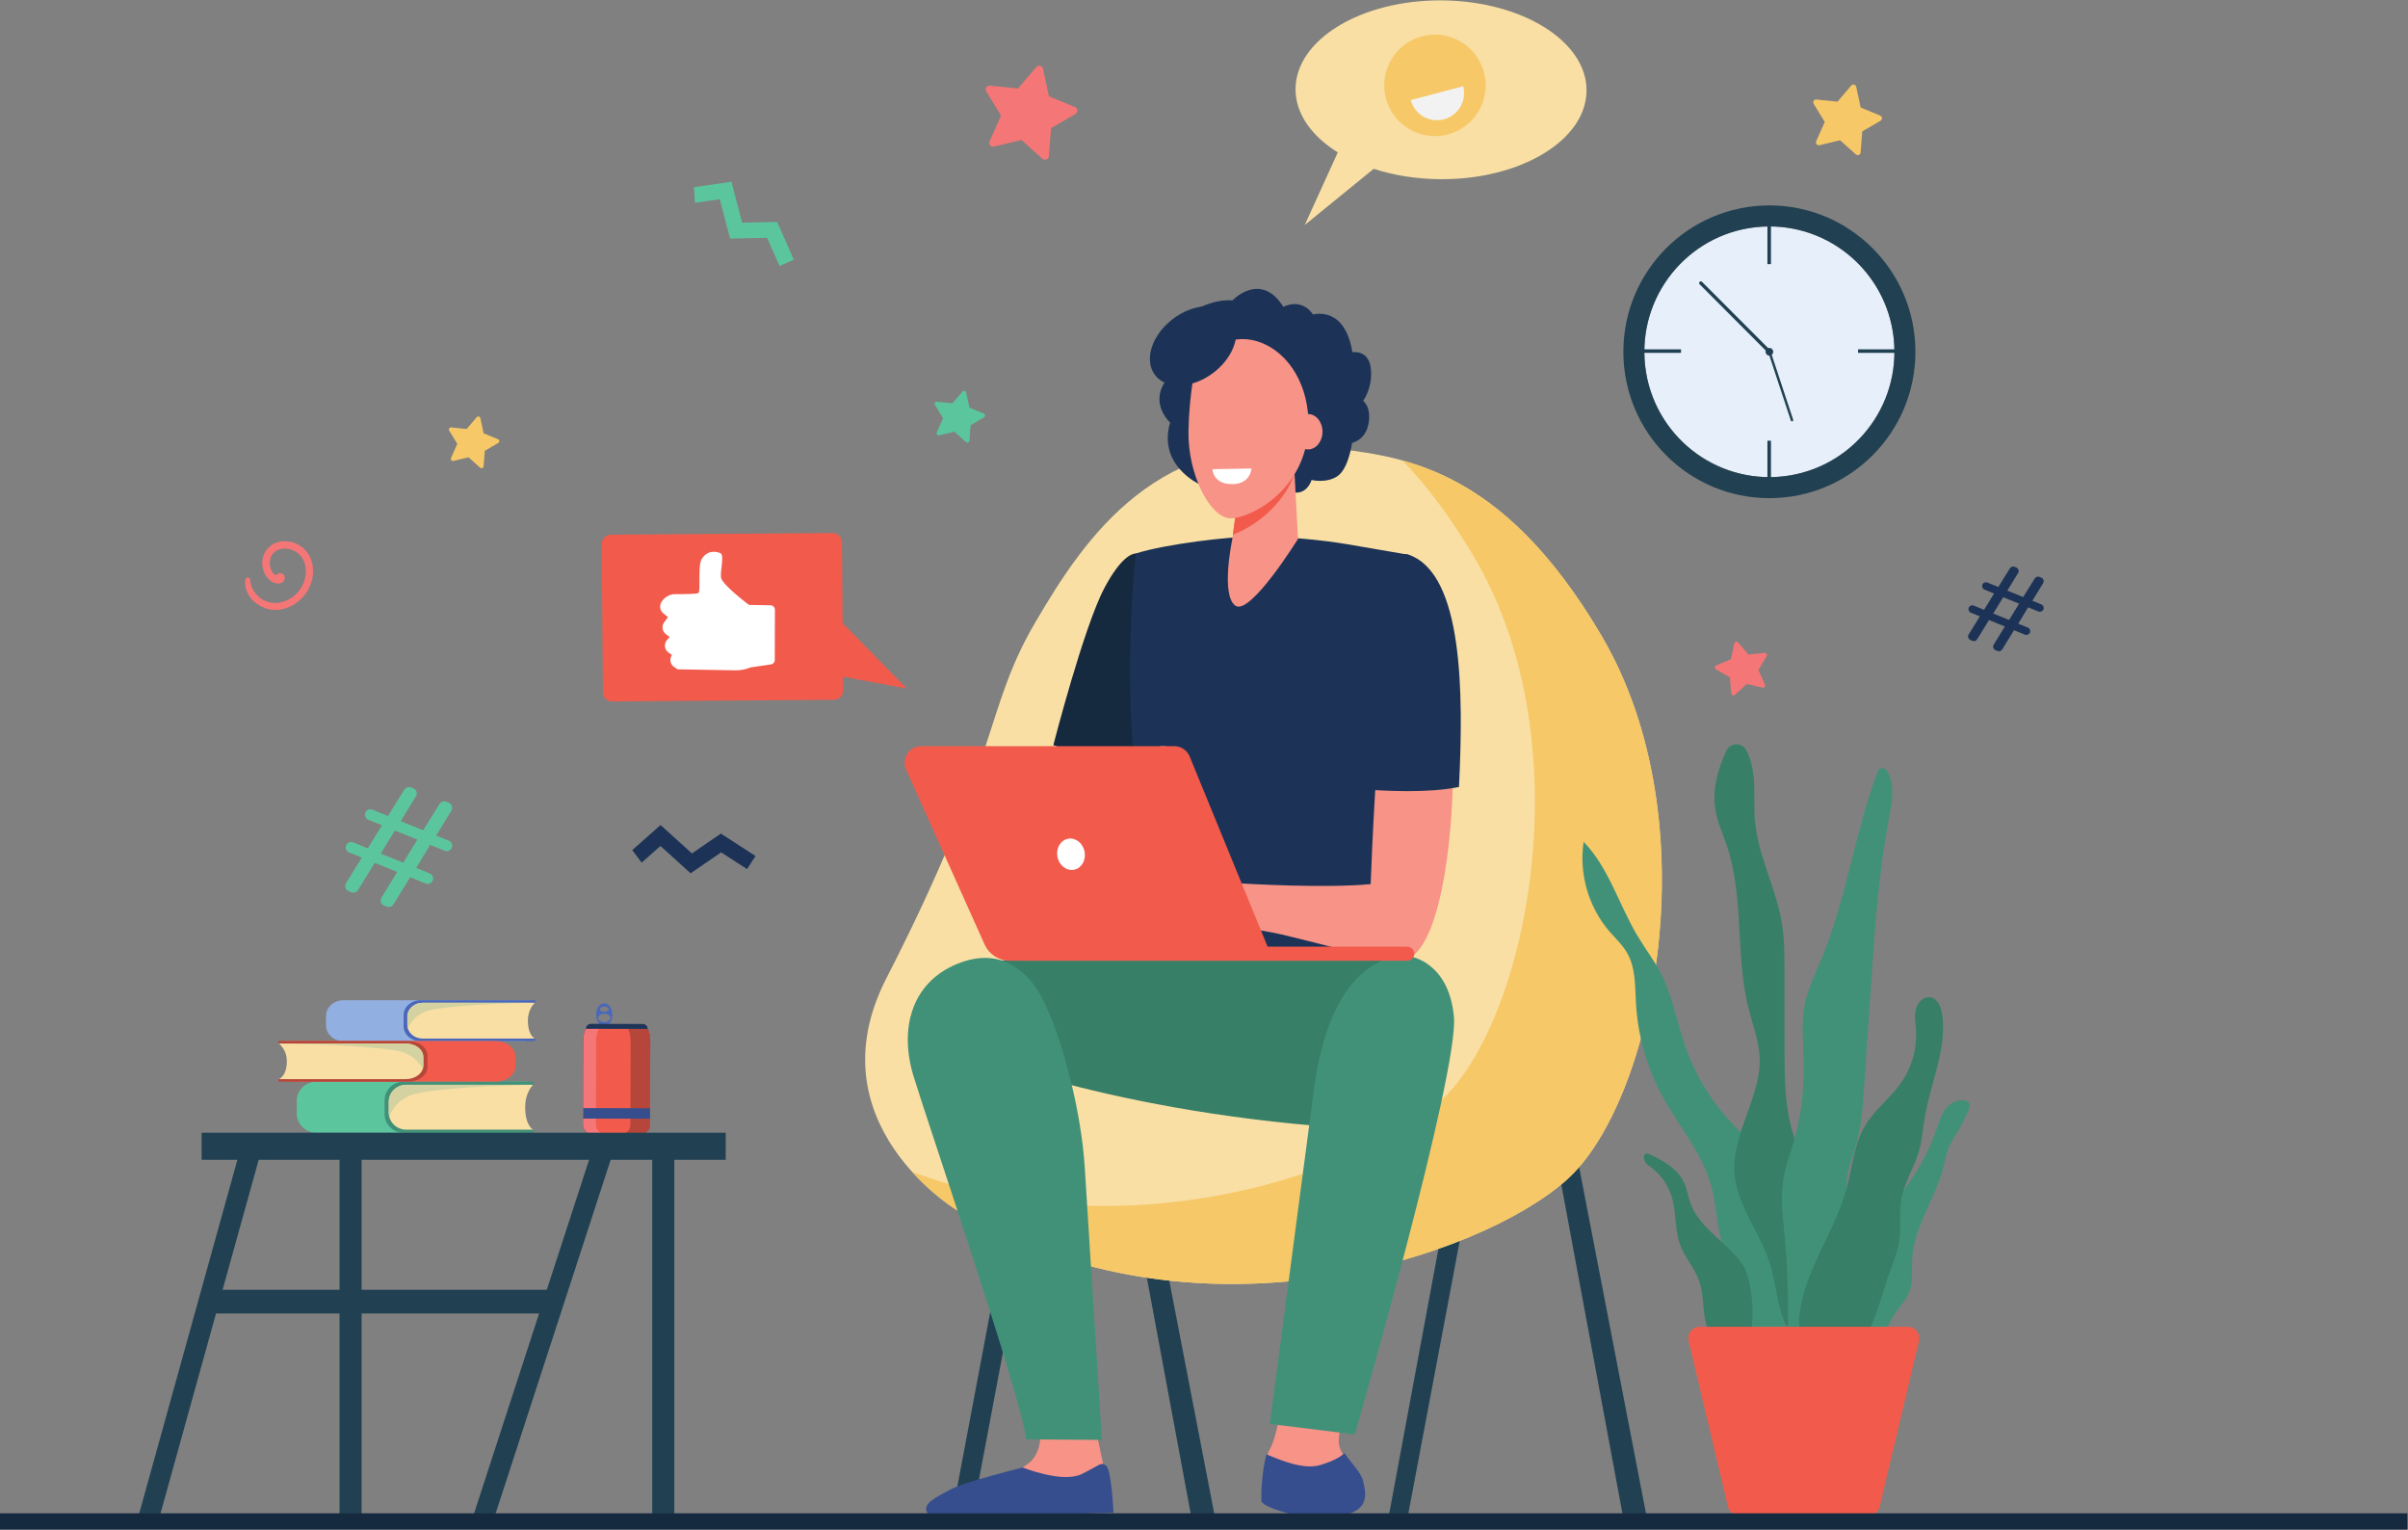 <?xml version="1.0" encoding="UTF-8" standalone="no"?>
<svg
   xmlns:dc="http://purl.org/dc/elements/1.1/"
   xmlns:cc="http://creativecommons.org/ns#"
   xmlns:rdf="http://www.w3.org/1999/02/22-rdf-syntax-ns#"
   xmlns:svg="http://www.w3.org/2000/svg"
   xmlns="http://www.w3.org/2000/svg"
   xmlns:sodipodi="http://sodipodi.sourceforge.net/DTD/sodipodi-0.dtd"
   xmlns:inkscape="http://www.inkscape.org/namespaces/inkscape"
   version="1.1"
   id="svg2"
   xml:space="preserve"
   width="3832.84"
   height="2434.04"
   viewBox="0 0 3832.84 2434.04"
   sodipodi:docname="new.eps"><rect x="0" y="0" width="3832.84" height="2434.04" fill="#808080" stroke="none"/><defs
     id="defs6" /><sodipodi:namedview
     pagecolor="#ffffff"
     bordercolor="#666666"
     borderopacity="1"
     objecttolerance="10"
     gridtolerance="10"
     guidetolerance="10"
     inkscape:pageopacity="0"
     inkscape:pageshadow="2"
     inkscape:window-width="640"
     inkscape:window-height="480"
     id="namedview4" /><g
     id="g10"
     inkscape:groupmode="layer"
     inkscape:label="ink_ext_XXXXXX"
     transform="matrix(1.333,0,0,-1.333,0,2434.04)"><g
       id="g12"
       transform="scale(0.1)"><path
         d="m 7215.43,6059.8 c -40.35,0.1 -73,22.2 -72.94,49.3 0.07,27.2 32.84,49.1 73.19,49 40.34,-0.1 73.01,-22.2 72.94,-49.3 -0.07,-27.1 -32.83,-49.1 -73.19,-49 z m 0.46,184.6 c 28.61,0 51.76,-14.4 51.72,-31.9 -0.05,-17.6 -23.27,-31.8 -51.88,-31.8 -28.61,0.1 -51.76,14.4 -51.72,32 0.05,17.6 23.27,31.8 51.88,31.7 z m 0.09,38.9 c -53.3,0.1 -96.65,-61.4 -96.84,-137.3 -0.19,-76 42.87,-137.6 96.17,-137.8 53.3,-0.1 96.66,61.4 96.84,137.3 0.19,76 -42.87,137.7 -96.17,137.8"
         style="fill:#4a67ba;fill-opacity:1;fill-rule:nonzero;stroke:none"
         id="path14" /><path
         d="m 6996.88,5979.6 c -20.26,-43.7 -30.88,-91.2 -31,-139.4 l -2.47,-1006.9 c -0.15,-60.8 49.53,-110.2 110.96,-110.4 l 575.77,-1.4 c 61.43,-0.1 111.35,49.1 111.5,109.9 l 2.47,1006.9 c 0.12,48.1 -10.26,95.7 -30.31,139.5 l -736.92,1.8"
         style="fill:#742292;fill-opacity:1;fill-rule:nonzero;stroke:none"
         id="path16" /><path
         d="m 6996.88,5979.6 c -20.26,-43.7 -30.88,-91.2 -31,-139.4 l -2.47,-1006.9 c -0.15,-60.8 49.53,-110.2 110.96,-110.4 l 575.77,-1.4 c 61.43,-0.1 111.35,49.1 111.5,109.9 l 2.47,1006.9 c 0.12,48.1 -10.26,95.7 -30.31,139.5 l -736.92,1.8"
         style="fill:#742292;fill-opacity:1;fill-rule:nonzero;stroke:none"
         id="path18" /><path
         d="m 7764.17,5838.3 -2.47,-1007 c -0.15,-60.7 -50.13,-110 -111.5,-109.8 l -575.77,1.4 c -61.51,0.2 -111.11,49.6 -110.96,110.4 l 2.47,1007 c 0.12,48 10.7,95.5 30.96,139.3 l 736.86,-1.8 c 20.05,-43.9 30.53,-91.4 30.41,-139.5"
         style="fill:#f25b4b;fill-opacity:1;fill-rule:nonzero;stroke:none"
         id="path20" /><path
         d="m 7116.07,4832.9 2.48,1007 c 0.12,48.1 10.74,95.6 31,139.3 l -152.67,0.4 c -20.26,-43.7 -30.88,-91.2 -31,-139.4 l -2.47,-1006.9 c -0.15,-60.8 49.53,-110.2 110.96,-110.4 l 152.67,-0.3 c -61.44,0.1 -111.11,49.5 -110.97,110.3"
         style="fill:#f57676;fill-opacity:1;fill-rule:nonzero;stroke:none"
         id="path22" /><path
         d="m 7764.17,5838.3 -2.47,-1007 c -0.15,-60.7 -50.13,-110 -111.5,-109.8 l -235.41,0.6 c 62.03,-0.2 112.52,49 112.68,109.8 l 2.47,1007 c 0.11,48 -10.5,95.6 -30.67,139.4 l 234.49,-0.5 c 20.05,-43.9 30.53,-91.4 30.41,-139.5"
         style="fill:#b7463a;fill-opacity:1;fill-rule:nonzero;stroke:none"
         id="path24" /><path
         d="m 7733.8,5977.8 -736.99,1.8 c 0.08,32.2 26.51,58.2 59.03,58.2 l 619.22,-1.6 c 32.52,0 58.82,-26.2 58.74,-58.4"
         style="fill:#1d3559;fill-opacity:1;fill-rule:nonzero;stroke:none"
         id="path26" /><path
         d="m 7762.19,5030.2 -798.24,1.9 -0.3,-125.1 798.23,-2 0.31,125.2"
         style="fill:#364e8e;fill-opacity:1;fill-rule:nonzero;stroke:none"
         id="path28" /><path
         d="m 6271.59,6303.8 h 88.04 c -14.41,9.9 -32.42,15.7 -52.03,15.7 H 4102.04 c -115.39,0 -208.94,-82.9 -208.94,-185.2 v -117.6 c 0,-102.3 93.55,-185.2 208.94,-185.2 l 2180.9,0.6 -11.35,471.7"
         style="fill:#91afe1;fill-opacity:1;fill-rule:nonzero;stroke:none"
         id="path30" /><path
         d="m 5019.45,6319.1 c -110.36,0 -199.82,-79.3 -199.82,-177.1 v -133 c 0,-97.8 89.46,-177.1 199.82,-177.1 h 1373.01 v 29.8 h -5.67 l -349.05,29.3 -70.55,245.3 c 0,0 136.16,135.6 145.04,139.1 8.88,3.5 274.56,14.1 274.56,14.1 h 5.67 v 29.6 H 5019.45"
         style="fill:#4a67ba;fill-opacity:1;fill-rule:nonzero;stroke:none"
         id="path32" /><path
         d="m 6303.41,6076.4 c 0,143.4 83.62,213 83.62,213 H 5047.56 c -101.35,0 -183.53,-72.9 -183.53,-162.7 v -102.4 c 0,-89.8 82.18,-162.6 183.53,-162.6 h 1339.47 c 0,0 -83.62,34.1 -83.62,214.7"
         style="fill:#f9dfa4;fill-opacity:1;fill-rule:nonzero;stroke:none"
         id="path34" /><path
         d="m 4864.05,6022.5 v 0 0 m -0.01,0.5 c 0,0.1 0,0.1 0,0.1 0,0 0,0 0,-0.1 m 0,0.6 c -0.01,0.1 -0.01,0.1 -0.01,0.2 0,-0.1 0,-0.1 0.01,-0.2"
         style="fill:#4260b5;fill-opacity:1;fill-rule:nonzero;stroke:none"
         id="path36" /><path
         d="m 4869.39,5985.3 c -3.32,11.9 -5.18,24.4 -5.34,37.2 v 0 c -0.01,0.1 -0.01,0.3 -0.01,0.5 0,0.1 0,0.1 0,0.1 0,0.2 0,0.3 0,0.5 -0.01,0.1 -0.01,0.1 -0.01,0.2 0,0.2 0,0.3 0,0.5 v 0 102.4 c 0,89.8 82.18,162.7 183.53,162.7 h 1339.47 v 0 c 0,0 -836.24,-10.5 -1221.06,-81.4 -164.82,-30.3 -251.41,-124.7 -296.58,-222.7"
         style="fill:#d4d2a0;fill-opacity:1;fill-rule:nonzero;stroke:none"
         id="path38" /><path
         d="m 6235.28,5328.3 h 99.64 c -16.3,12.3 -36.7,19.7 -58.88,19.7 H 3779.77 c -130.61,0 -236.48,-103.8 -236.48,-231.8 v -147.3 c 0,-128 105.87,-231.8 236.48,-231.8 l 2468.34,0.8 -12.83,590.4"
         style="fill:#5bc69e;fill-opacity:1;fill-rule:nonzero;stroke:none"
         id="path40" /><path
         d="m 4818.08,5347.4 c -124.9,0 -226.14,-99.2 -226.14,-221.7 v -166.4 c 0,-122.4 101.24,-221.7 226.14,-221.7 h 1554 v 37.2 h -6.42 l -395.07,36.7 -79.85,307.1 c 0,0 154.12,169.7 164.17,174.1 10.06,4.4 310.75,17.6 310.75,17.6 l 6.42,0.1 v 37 h -1554"
         style="fill:#419179;fill-opacity:1;fill-rule:nonzero;stroke:none"
         id="path42" /><path
         d="m 6271.29,5043.6 c 0,179.6 94.65,266.6 94.65,266.6 H 4849.91 c -114.71,0 -207.72,-91.2 -207.72,-203.6 v -128.1 c 0,-112.5 93.01,-203.7 207.72,-203.7 h 1516.03 c 0,0 -94.65,42.7 -94.65,268.8"
         style="fill:#f9dfa4;fill-opacity:1;fill-rule:nonzero;stroke:none"
         id="path44" /><path
         d="m 4642.2,4976.8 c 0,0.1 0,0.1 0,0.1 0,0 0,0 0,-0.1 m -0.01,0.8 v 0.1 -0.1"
         style="fill:#3a8676;fill-opacity:1;fill-rule:nonzero;stroke:none"
         id="path46" /><path
         d="m 4648.25,4929.6 c -3.8,15.2 -5.92,31 -6.05,47.2 0,0.1 0,0.1 0,0.1 0,0.2 -0.01,0.5 -0.01,0.7 v 0.1 c 0,0.3 0,0.5 0,0.8 v 0 128.1 c 0,112.4 93.01,203.6 207.72,203.6 h 1516.03 v 0 c 0,0 -946.47,-13.1 -1382.01,-101.8 -186.55,-38 -284.55,-156.1 -335.68,-278.8"
         style="fill:#d4d2a0;fill-opacity:1;fill-rule:nonzero;stroke:none"
         id="path48" /><path
         d="m 3461.01,5817.1 h -99.68 c 16.3,9.8 36.71,15.6 58.91,15.6 h 2497.24 c 130.66,0 236.57,-82.3 236.57,-183.9 v -116.9 c 0,-101.6 -105.91,-183.9 -236.57,-183.9 l -2469.31,0.6 12.84,468.5"
         style="fill:#f25b4b;fill-opacity:1;fill-rule:nonzero;stroke:none"
         id="path50" /><path
         d="m 4878.76,5832.3 c 124.94,0 226.23,-78.8 226.23,-175.9 v -132.1 c 0,-97.1 -101.29,-175.9 -226.23,-175.9 H 3324.15 v 29.5 h 6.43 l 395.21,29.1 79.88,243.7 c 0,0 -154.17,134.7 -164.22,138.1 -10.07,3.5 -310.87,14.1 -310.87,14.1 h -6.43 v 29.4 h 1554.61"
         style="fill:#b7463a;fill-opacity:1;fill-rule:nonzero;stroke:none"
         id="path52" /><path
         d="m 3424.99,5591.2 c 0,142.5 -94.69,211.5 -94.69,211.5 h 1516.61 c 114.77,0 207.8,-72.3 207.8,-161.5 v -101.7 c 0,-89.2 -93.03,-161.6 -207.8,-161.6 H 3330.3 c 0,0 94.69,33.9 94.69,213.3"
         style="fill:#f9dfa4;fill-opacity:1;fill-rule:nonzero;stroke:none"
         id="path54" /><path
         d="m 5054.71,5538.2 c 0,0.1 0,0.1 0,0.1 v -0.1 m 0,0.6 v 0.1 -0.1"
         style="fill:#994239;fill-opacity:1;fill-rule:nonzero;stroke:none"
         id="path56" /><path
         d="m 5048.66,5500.8 c -51.15,97.3 -149.18,191 -335.81,221.2 -435.72,70.3 -1382.55,80.7 -1382.55,80.7 h 1516.61 c 114.77,0 207.8,-72.3 207.8,-161.5 v -101.7 0 c 0,-0.2 0,-0.4 0,-0.6 v -0.1 c 0,-0.2 0,-0.3 0,-0.5 0,0 0,0 0,-0.1 -0.14,-12.9 -2.25,-25.4 -6.05,-37.4"
         style="fill:#d4d2a0;fill-opacity:1;fill-rule:nonzero;stroke:none"
         id="path58" /><path
         d="m 11613.1,191.703 -234.2,44.399 1011.6,5365.798 234.2,-44.3 -1011.6,-5365.897"
         style="fill:#214152;fill-opacity:1;fill-rule:nonzero;stroke:none"
         id="path60" /><path
         d="m 19377.9,167.301 h 281.6 L 18610.1,5601.9 18376,5557.6 19377.9,167.301"
         style="fill:#214152;fill-opacity:1;fill-rule:nonzero;stroke:none"
         id="path62" /><path
         d="m 14222.2,167.301 h 281.6 L 13454.4,5601.9 13220.3,5557.6 14222.2,167.301"
         style="fill:#214152;fill-opacity:1;fill-rule:nonzero;stroke:none"
         id="path64" /><path
         d="m 16812.1,167.301 -228.7,-2.699 1006.2,5412.898 234.1,-44.3 -1011.6,-5365.899"
         style="fill:#214152;fill-opacity:1;fill-rule:nonzero;stroke:none"
         id="path66" /><path
         d="m 15790.6,12921.1 c 927.1,-99.3 2126.9,-204.1 3331.4,-2248 1316.4,-2233.93 623.4,-5570.9 -415.6,-6498.2 -1039,-927.3 -4432.4,-2072.2 -7285,-358.1 0,0 -1722.47,1038.7 -838.5,2762.7 1360.3,2652.96 1168.1,3206.18 1776.3,4245.9 608.3,1039.7 1463.5,2306.4 3431.4,2095.7"
         style="fill:#f9dfa4;fill-opacity:1;fill-rule:nonzero;stroke:none"
         id="path68" /><path
         d="m 19122,10673.1 c -822.1,1395.1 -1642,1886.6 -2374.5,2089.8 283.3,-293.2 570.6,-670.4 858.1,-1158.3 C 18922,9370.66 18229,6033.7 17190,5106.4 16268.6,4284.1 13495.6,3290.9 10890.2,4272 c 267.9,-296.4 531.2,-455.2 531.2,-455.2 2852.6,-1714.1 6246,-569.2 7285,358.1 1039,927.3 1732,4264.27 415.6,6498.2"
         style="fill:#f6c867;fill-opacity:1;fill-rule:nonzero;stroke:none"
         id="path70" /><path
         d="m 2928.48,11337.7 c -26.29,-207.2 189.52,-371.7 381.46,-358.7 212.17,14.3 392.16,188.3 423.19,396.8 33.59,225.7 -102.02,406.2 -311.81,422.7 -204.22,16.1 -334.86,-165.7 -275.87,-349.1 42.28,-131.5 162.33,-180.5 222.8,-144.2 47.13,28.3 44.28,99.6 -12.78,112.2 -22.87,5 -46.44,-7.7 -58.59,-25.3 -49.95,19.8 -97.48,110.8 -65.23,209 41.21,125.4 199.78,132.6 298.25,74.1 125.35,-74.5 145.05,-234.8 99.07,-362.6 -48.26,-134.1 -180.01,-239.8 -323.43,-250 -162.47,-11.5 -305.46,113.1 -318.44,274.9 -3.06,38.2 -53.91,37.3 -58.62,0.2"
         style="fill:#f57676;fill-opacity:1;fill-rule:nonzero;stroke:none"
         id="path72" /><path
         d="m 17213.6,18255.3 c -959.5,5.6 -1740.2,-467.6 -1743.7,-1057 -1.8,-294.7 191.1,-562.7 504.4,-757.7 l -394.6,-866.7 823.5,670.7 c 238.6,-77.6 509.9,-122.2 797.7,-123.9 959.6,-5.7 1740.3,467.5 1743.8,1057 3.5,589.4 -771.6,1071.9 -1731.1,1077.6"
         style="fill:#f9dfa4;fill-opacity:1;fill-rule:nonzero;stroke:none"
         id="path74" /><path
         d="m 16548.9,17086.4 c 85.2,-323.4 416.4,-516.5 739.7,-431.2 323.4,85.3 516.4,416.6 431.2,739.9 -85.2,323.4 -416.4,516.5 -739.8,431.2 -323.3,-85.2 -516.3,-416.5 -431.1,-739.9"
         style="fill:#f6c867;fill-opacity:1;fill-rule:nonzero;stroke:none"
         id="path76" /><path
         d="m 17471.8,17230.5 c 45.6,-172.9 -57.7,-350 -230.5,-395.6 -172.9,-45.6 -350,57.7 -395.5,230.6 l 626,165"
         style="fill:#f2f2f2;fill-opacity:1;fill-rule:nonzero;stroke:none"
         id="path78" /><path
         d="m 7309.19,9886.53 2649.19,19.89 c 60.52,0.46 109.22,49.87 108.72,110.38 l -13.3,1771.1 c -0.4,60.5 -49.9,109.2 -110.35,108.8 l -2649.2,-19.9 c -60.5,-0.5 -109.17,-49.9 -108.72,-110.4 l 13.29,-1771.15 c 0.46,-60.5 49.87,-109.17 110.37,-108.72"
         style="fill:#f25b4b;fill-opacity:1;fill-rule:nonzero;stroke:none"
         id="path80" /><path
         d="m 9972.58,10911.5 855.32,-871.7 -1055.15,197 z"
         style="fill:#f25b4b;fill-opacity:1;fill-rule:nonzero;stroke:none"
         id="path82" /><path
         d="m 9200.86,11034.3 -257.4,4.6 c 0,0 -324.37,242.2 -334.3,327.9 -9.93,85.6 43.25,266.7 -7.07,289.5 -50.31,22.7 -156.87,40.7 -224.19,-72.7 -48.86,-82.2 -8.19,-382.6 -38.43,-402.7 -18.92,-12.6 -166.94,-14.1 -275.1,-13.5 -71.12,0.5 -136.49,-38.7 -169.82,-101.5 l -0.11,-0.2 c -22.53,-42.4 -12.27,-94.9 24.61,-125.7 l 57.41,-48 -45.18,-60 c -33.64,-44.7 -24.89,-108.2 19.59,-142.1 l 45.34,-34.6 -31.04,-35.4 c -39.98,-45.5 -31.55,-115.6 18.08,-150.4 l 40.29,-28.2 -6.05,-11.2 c -25.16,-46.3 -10.72,-104.2 33.27,-133.4 l 40.47,-26.7 685.58,-12.2 c 64.23,-1.2 128.02,10.8 187.45,35.2 l 241.82,35.6 c 25.99,3.9 45.27,26.1 45.34,52.4 l 1.55,600.1 c 0.08,29 -23.12,52.7 -52.11,53.2"
         style="fill:#ffffff;fill-opacity:1;fill-rule:nonzero;stroke:none"
         id="path84" /><path
         d="m 12814.1,9525.61 -238.2,-714.86 726.2,285.62 z"
         style="fill:#f68983;fill-opacity:1;fill-rule:nonzero;stroke:none"
         id="path86" /><path
         d="m 13562.8,11653 c -48.4,-2 -181.1,-46.3 -375.1,-411.7 -247.7,-466.6 -609.8,-1876.15 -609.8,-1876.15 l 1080.8,-401.14 138.9,294.21 228.6,2264.98 c 0,0 -450,130.3 -463.4,129.8"
         style="fill:#15293f;fill-opacity:1;fill-rule:nonzero;stroke:none"
         id="path88" /><path
         d="m 14991.5,11856.1 c -309.1,-0.4 -1073.8,-90.2 -1428.7,-203.3 0,0 -260.7,-2233.4 234.8,-3930.5 110.9,-379.9 -91.8,-1574.9 -91.8,-1574.9 l 3202.6,42.2 c 0,0 -379.4,2888.77 -236.5,3355.39 142.9,466.61 146.4,2092.81 146.4,2092.81 0,0 -22,3.4 -719.6,123.6 -325.4,56.1 -777.2,95.2 -1107.2,94.7"
         style="fill:#1c3357;fill-opacity:1;fill-rule:nonzero;stroke:none"
         id="path90" /><path
         d="m 15364.7,2002.1 c 0,0 -70.9,-815 -201.1,-1040.698 -130.3,-225.601 6.8,-609.3 13.7,-662 6.8,-52.601 274.2,-127.8 699.3,-82.699 425.1,45.098 418.2,142.899 384,300.899 -34.3,158 -260.6,361.101 -274.3,511.498 -13.7,150.5 130.3,692.1 130.3,692.1 l -751.9,280.9"
         style="fill:#f79387;fill-opacity:1;fill-rule:nonzero;stroke:none"
         id="path92" /><path
         d="m 14067.2,6820.1 c 0,0 -2210.8,122.3 -2704.5,-175.6 -493.6,-298 89.3,-909.9 89.3,-909.9 0,0 1799.8,-779.8 4812.9,-953.1 713.5,-41 775,1854.1 641.6,2010.9 -133.4,156.9 -2839.3,27.7 -2839.3,27.7"
         style="fill:#377f67;fill-opacity:1;fill-rule:nonzero;stroke:none"
         id="path94" /><path
         d="m 15929.6,153.402 c 437.8,46.5 383.6,260.801 348.3,423.5 -22.1,101.899 -147.6,221.899 -222.5,335.5 -39.1,-31 -102.8,-85.902 -292.9,-141.8 -197.4,-58.2 -468,56.8 -640.4,128.902 -61.4,-228.004 -64.2,-518.703 -58.5,-562.703 7.1,-54.301 428.3,-229.899 866,-183.399"
         style="fill:#364e8e;fill-opacity:1;fill-rule:nonzero;stroke:none"
         id="path96" /><path
         d="m 15688,5243.9 c -88.3,-666.1 -525.6,-3982 -525.6,-3982 l 1014.7,-125.4 c 0,0 1247.8,4328.1 1183.8,4990.1 -64,662 -531,717.7 -531,717.7 0,0 -908.1,162.9 -1141.9,-1600.4"
         style="fill:#419179;fill-opacity:1;fill-rule:nonzero;stroke:none"
         id="path98" /><path
         d="m 14716,14673.9 c 0,0 337.1,355.4 608.3,-77 0,0 208.9,117.3 355.4,-91.6 0,0 377.5,113.6 469.1,-450.7 0,0 194.2,36.6 219.9,-194.2 25.6,-230.9 -91.7,-384.8 -91.7,-384.8 0,0 109.2,-81.8 59.6,-294.1 -42.1,-180.5 -191.5,-208 -191.5,-208 0,0 -40.3,-304.1 -172.2,-395.7 -131.9,-91.6 -311.5,-47.7 -311.5,-47.7 0,0 -47.6,-164.9 -201.5,-150.2 -154,14.6 -344.5,161.2 -516.7,95.3 -172.3,-66 -619.4,3.6 -619.4,3.6 0,0 -502,223.6 -351.7,736.6 0,0 -263.9,238.2 -33,524 0,0 -168.6,447.1 164.9,710.9 333.4,263.9 612,223.6 612,223.6"
         style="fill:#1c3357;fill-opacity:1;fill-rule:nonzero;stroke:none"
         id="path100" /><path
         d="m 14772.9,12260.6 -61,-452.8 c 0,0 -136.7,-652.3 39.2,-778 175.8,-125.8 747.9,796.6 747.9,796.6 l -60.4,1147.3 -665.7,-713.1"
         style="fill:#f79387;fill-opacity:1;fill-rule:nonzero;stroke:none"
         id="path102" /><path
         d="m 15458.1,12601.9 c -145.3,-391.3 -491.3,-631.9 -736.9,-725.2 l 51.7,383.9 665.7,713.1 19.5,-371.8"
         style="fill:#f25b4b;fill-opacity:1;fill-rule:nonzero;stroke:none"
         id="path104" /><path
         d="m 15032.1,14179 c -356.9,122.9 -737.3,-114.2 -791.8,-482.1 -23.7,-160 -45.1,-361 -49.1,-580.9 -9.6,-528.8 264.1,-1043.5 504.3,-1043.5 240.1,0 903.8,342.3 927.8,1093.1 14.8,463.5 -216.6,884.5 -591.2,1013.4"
         style="fill:#f79387;fill-opacity:1;fill-rule:nonzero;stroke:none"
         id="path106" /><path
         d="m 15446.3,13106.2 c 0,-116.6 77.4,-211.2 172.8,-211.2 95.4,0 172.7,94.6 172.7,211.2 0,116.7 -77.3,211.2 -172.7,211.2 -95.4,0 -172.8,-94.5 -172.8,-211.2"
         style="fill:#f79387;fill-opacity:1;fill-rule:nonzero;stroke:none"
         id="path108" /><path
         d="m 13991.8,14442.2 c -248,-196.5 -335,-495.1 -194.1,-666.9 140.8,-171.8 456,-151.8 704,44.7 248.1,196.5 335,495.1 194.2,666.9 -140.8,171.8 -456,151.8 -704.1,-44.7"
         style="fill:#1c3357;fill-opacity:1;fill-rule:nonzero;stroke:none"
         id="path110" /><path
         d="m 16853.1,11389.6 c -299.4,111.9 -445.9,-2576.92 -486.3,-3683.6 -530.2,-50.9 -1454.5,-0.4 -1684.6,16.8 -108.3,8.1 -357.8,99.2 -465.5,113.2 -110.3,14.4 -210.3,21.9 -264.5,12.5 -19.9,-3.4 -572.6,-228.7 -619.9,-278.1 -58.6,-61.3 -217.1,-215.8 -190.4,-282.6 26.8,-66.8 304.9,186.2 304.9,186.2 l 135.9,76 c -169.2,-164.8 -491.9,-381.7 -445.5,-460.7 45.4,-77.1 336.5,143.1 544,293.2 -178,-160.2 -399.1,-446.9 -348.1,-491.6 45.8,-40.2 297.3,291.7 566,387.3 99.6,35.4 198.9,-62.7 277.3,-74.5 57.6,-8.7 146.5,-27.2 202.9,-11.3 l 291.1,82.3 c 99.1,-9 101.6,-67.4 201.7,-88.7 116.2,-24.6 306.9,-50.6 454.9,-86.6 852.3,-207.5 1136.6,-303.9 1397.5,-303.8 790.4,0.5 836.3,4329.4 128.6,4594"
         style="fill:#f79387;fill-opacity:1;fill-rule:nonzero;stroke:none"
         id="path112" /><path
         d="m 17421.4,8865.22 c 56.1,1133.63 47.9,2530.88 -589.8,2769.28 -251.6,94.1 -695.1,-471.5 -615.4,-2792.31 340.4,-28 840.2,-50.55 1205.2,23.03"
         style="fill:#1c3357;fill-opacity:1;fill-rule:nonzero;stroke:none"
         id="path114" /><path
         d="m 13854,9352.31 h 64.9 l 977.2,-2393.11 -67.3,10.2 -974.8,2382.91"
         style="fill:#f68983;fill-opacity:1;fill-rule:nonzero;stroke:none"
         id="path116" /><path
         d="m 12397.5,1305 c 0,0 88.5,-282.9 -70,-470 -158.6,-187.098 -817.4,-370.699 -903.8,-472 -86.5,-101.297 -80,-187.598 -80,-187.598 l 1849,50.7 -20.1,556.5 -85.2,399.898 -689.9,122.5"
         style="fill:#f79387;fill-opacity:1;fill-rule:nonzero;stroke:none"
         id="path118" /><path
         d="m 12212.5,741.703 c 0,0 475.1,-191.5 704.5,-78.101 229.5,113.402 222.6,144.8 289,102.5 66.4,-42.301 90.2,-564 90.2,-564 l -2079.1,-60.899 c -144.7,3.301 -217.9,109.5 -100.3,200.399 80.6,62.398 173.7,104.101 226.7,134.398 162.6,92.902 869,265.703 869,265.703"
         style="fill:#364e8e;fill-opacity:1;fill-rule:nonzero;stroke:none"
         id="path120" /><path
         d="m 12467.5,6297.9 c -142.9,299.7 -467.9,689.9 -1039.8,454.9 -545.4,-224.2 -691.8,-775.1 -519.7,-1339.2 172.1,-564.2 1305,-3880.5 1344.5,-4336.4 l 904.5,-6 c 0,0 -164.3,2625.9 -204.7,3260.6 -38.8,610.7 -237.4,1447.3 -484.8,1966.1"
         style="fill:#419179;fill-opacity:1;fill-rule:nonzero;stroke:none"
         id="path122" /><path
         d="m 10999.1,9352.31 h 3023.7 c 80,0 152.1,-48.34 182.4,-122.36 l 931,-2270.75 h 1667 c 46.7,0 84.4,-37.7 84.4,-84.3 0,-46.6 -37.7,-84.4 -84.4,-84.4 h -4744.4 c -130.4,0 -248.7,76.6 -302.1,195.6 l -937.5,2088.31 c -58.5,130.45 36.9,277.9 179.9,277.9"
         style="fill:#f25b4b;fill-opacity:1;fill-rule:nonzero;stroke:none"
         id="path124" /><path
         d="m 12627.1,8030 c 20.4,-102 109.3,-170.2 198.7,-152.3 89.3,17.9 145.1,115 124.7,217 -20.4,102 -109.4,170.22 -198.7,152.4 -89.3,-17.9 -145.2,-115.1 -124.7,-217.1"
         style="fill:#ffffff;fill-opacity:1;fill-rule:nonzero;stroke:none"
         id="path126" /><path
         d="m 21126.6,12564.3 c -781.9,0 -1439,609.7 -1488.7,1402.5 -51.6,824.6 573.6,1535.1 1396.6,1586.9 31.8,2 63.5,3 94.9,3 781.9,0 1439,-609.7 1488.7,-1402.5 51.6,-824.7 -573.6,-1535.1 -1396.6,-1586.9 -31.8,-2 -63.5,-3 -94.9,-3"
         style="fill:#e6effa;fill-opacity:1;fill-rule:nonzero;stroke:none"
         id="path128" /><path
         d="m 20072.7,14089.9 v -42.3 h -550.4 v 42.3 h 550.4"
         style="fill:#214152;fill-opacity:1;fill-rule:nonzero;stroke:none"
         id="path130" /><path
         d="m 22737.1,14089.9 v -42.3 h -550.4 v 42.3 h 550.4"
         style="fill:#214152;fill-opacity:1;fill-rule:nonzero;stroke:none"
         id="path132" /><path
         d="m 21146.8,15106.7 h -42.3 v 551.5 h 42.3 v -551.5"
         style="fill:#214152;fill-opacity:1;fill-rule:nonzero;stroke:none"
         id="path134" /><path
         d="m 21146.8,12447.5 h -42.3 v 551.5 h 42.3 v -551.5"
         style="fill:#214152;fill-opacity:1;fill-rule:nonzero;stroke:none"
         id="path136" /><path
         d="m 21173.6,14060.5 c 0,-25.2 -20.4,-45.7 -45.6,-45.7 -25.2,0 -45.6,20.5 -45.6,45.7 0,25.2 20.4,45.6 45.6,45.6 25.2,0 45.6,-20.4 45.6,-45.6"
         style="fill:#214152;fill-opacity:1;fill-rule:nonzero;stroke:none"
         id="path138" /><path
         d="m 21128,14040.1 c -5.2,0 -10.4,2 -14.4,6 l -818.7,820.3 c -7.9,8 -7.9,20.9 0,28.9 8,8 20.9,8 28.8,0 l 818.7,-820.4 c 8,-8 8,-20.9 0,-28.8 -4,-4 -9.2,-6 -14.4,-6"
         style="fill:#214152;fill-opacity:1;fill-rule:nonzero;stroke:none"
         id="path140" /><path
         d="m 21391.2,13231.4 c -3.4,1.7 -6.1,4.7 -7.4,8.6 l -264.6,801 c -2.6,7.8 1.6,16.2 9.4,18.7 7.8,2.6 16.2,-1.6 18.7,-9.4 l 264.6,-801 c 2.6,-7.8 -1.6,-16.1 -9.4,-18.7 -3.8,-1.3 -7.9,-0.9 -11.3,0.8"
         style="fill:#214152;fill-opacity:1;fill-rule:nonzero;stroke:none"
         id="path142" /><path
         d="m 23990.4,10859.3 119.2,194.3 -189.5,76.9 -119.2,-194.4 z m -482.9,-173.4 133.3,216.4 -107,43.4 c -23.4,9.5 -34.7,36.2 -25.2,59.6 9.5,23.4 36.2,34.7 59.6,25.2 l 123.4,-50 119.1,194.3 -114.3,46.4 c -23.4,9.5 -34.7,36.2 -25.2,59.6 9.5,23.4 36.2,34.7 59.6,25.2 l 130.7,-53 138.4,222.6 c 11.8,18.9 35.4,26.6 56,18.2 l 20,-8.1 c 26.2,-10.6 36.6,-42.2 21.8,-66.3 l -128.7,-210 189.5,-76.9 138.4,222.6 c 11.8,18.9 35.4,26.7 56.1,18.3 l 21.7,-8.8 c 26.2,-10.7 36.6,-42.3 21.9,-66.4 l -128.7,-210 107,-43.4 c 23.4,-9.5 34.7,-36.2 25.2,-59.6 -9.5,-23.4 -36.2,-34.7 -59.6,-25.2 l -123.4,50 -117.3,-195.1 114.3,-46.3 c 23.4,-9.5 34.7,-36.2 25.2,-59.6 -9.5,-23.4 -36.2,-34.7 -59.6,-25.2 l -130.7,53 -141.4,-229.6 c -11.7,-19 -35.4,-26.8 -56.1,-18.4 l -23.4,9.5 c -26.2,10.6 -36.6,42.3 -21.7,66.4 l 133.2,216.4 -189.5,76.9 -141.3,-229.6 c -11.7,-19 -35.4,-26.8 -56.2,-18.4 l -23.3,9.5 c -26.2,10.6 -36.6,42.3 -21.8,66.4"
         style="fill:#1c3357;fill-opacity:1;fill-rule:nonzero;stroke:none"
         id="path144" /><path
         d="m 11816.8,16573.5 136.2,307.6 -176.1,286.5 c -20,32.7 6.1,74.1 44.2,70.2 l 334.6,-34.5 218.1,256 c 24.8,29.1 72.3,17.2 80.4,-20.3 l 70.5,-328.9 310.9,-128.3 c 35.4,-14.6 38.7,-63.5 5.6,-82.7 l -291,-168.7 -26,-335.4 c -3,-38.2 -48.5,-56.4 -77,-30.8 l -250.3,224.6 -327,-78.9 c -37.3,-9 -68.6,28.6 -53.1,63.6"
         style="fill:#f57676;fill-opacity:1;fill-rule:nonzero;stroke:none"
         id="path146" /><path
         d="m 21687,16573.8 102.2,230.7 -132.1,215 c -15,24.5 4.5,55.6 33.1,52.6 l 251,-25.9 163.6,192 c 18.6,21.9 54.3,12.9 60.3,-15.2 l 52.9,-246.7 233.2,-96.2 c 26.6,-11 29,-47.7 4.2,-62.1 l -218.3,-126.5 -19.5,-251.6 c -2.2,-28.6 -36.3,-42.3 -57.7,-23.1 l -187.8,168.5 -245.3,-59.2 c -27.9,-6.8 -51.4,21.5 -39.8,47.7"
         style="fill:#f6c867;fill-opacity:1;fill-rule:nonzero;stroke:none"
         id="path148" /><path
         d="m 20672.5,9983.09 -16.2,191.11 -166.6,95 c -18.9,10.8 -17.3,38.7 2.9,47.1 l 176.7,74.5 38.9,187.8 c 4.4,21.4 31.4,28.4 45.7,11.9 l 125.4,-145.1 190.6,21.1 c 21.7,2.4 36.8,-21.2 25.5,-39.9 l -99.2,-164.1 78.9,-174.7 c 9,-19.9 -8.8,-41.5 -30,-36.5 l -186.8,43.6 -141.8,-129.08 c -16.1,-14.7 -42.1,-4.5 -44,17.27"
         style="fill:#f57676;fill-opacity:1;fill-rule:nonzero;stroke:none"
         id="path150" /><path
         d="m 5385.64,12792.4 74.95,169.1 -96.86,157.7 c -11.03,17.9 3.32,40.7 24.27,38.6 l 184.05,-19 119.99,140.8 c 13.67,16 39.8,9.4 44.21,-11.2 l 38.8,-180.9 171.02,-70.6 c 19.48,-8 21.28,-34.9 3.05,-45.5 l -160.06,-92.8 -14.3,-184.4 c -1.63,-21 -26.64,-31.1 -42.33,-17 l -137.72,123.6 -179.86,-43.4 c -20.48,-5 -37.74,15.7 -29.21,35"
         style="fill:#f6c867;fill-opacity:1;fill-rule:nonzero;stroke:none"
         id="path152" /><path
         d="m 11186.6,13098.5 74.9,169.1 -96.8,157.7 c -11.1,17.9 3.3,40.7 24.2,38.6 l 184.1,-19 120,140.8 c 13.6,16 39.8,9.5 44.2,-11.1 l 38.8,-181 171,-70.6 c 19.5,-8 21.3,-34.9 3.1,-45.5 l -160.1,-92.8 -14.3,-184.4 c -1.6,-21 -26.6,-31.1 -42.3,-17 l -137.8,123.6 -179.8,-43.4 c -20.5,-5 -37.8,15.7 -29.2,35"
         style="fill:#5bc69e;fill-opacity:1;fill-rule:nonzero;stroke:none"
         id="path154" /><path
         d="m 8298.4,15838.8 297,43.1 122.1,-470.2 442.03,9.4 148.92,-336.9 170.57,75.3 -199.16,450.7 -418.9,-8.9 -127.03,489.1 -446.92,-64.8 11.39,-186.8"
         style="fill:#5bc69e;fill-opacity:1;fill-rule:nonzero;stroke:none"
         id="path156" /><path
         d="m 7661.57,7962.3 224.76,198.8 359.94,-326.3 364.48,250.3 309.29,-200.1 101.31,156.5 -413.66,267.71 -345.4,-237.21 -374.45,339.47 -338.21,-299.27 111.94,-149.9"
         style="fill:#1c3357;fill-opacity:1;fill-rule:nonzero;stroke:none"
         id="path158" /><path
         d="m 4814.97,7961.7 168.62,275.1 -268.2,108.72 -168.62,-275.12 z m -683.43,-245.5 188.61,306.4 -151.46,61.4 c -33.14,13.4 -49.12,51.2 -35.68,84.3 13.44,33.2 51.21,49.2 84.35,35.7 l 174.67,-70.8 168.61,275.08 -161.76,65.6 c -33.15,13.44 -49.12,51.2 -35.68,84.35 13.44,33.14 51.2,49.12 84.35,35.67 l 184.98,-75.01 195.83,315.03 c 16.64,26.77 50.13,37.68 79.33,25.83 l 28.25,-11.45 c 37.06,-15.03 51.78,-59.74 30.88,-93.85 l -182.13,-297.27 268.2,-108.76 195.83,315.03 c 16.64,26.77 50.13,37.68 79.34,25.83 l 30.82,-12.5 c 37.07,-15.03 51.77,-59.73 30.88,-93.84 l -182.13,-297.27 151.46,-61.37 c 33.14,-13.5 49.11,-51.3 35.67,-84.4 -13.44,-33.1 -51.21,-49.1 -84.35,-35.7 l -174.67,70.9 -166.04,-276.2 161.77,-65.6 c 33.15,-13.4 49.12,-51.2 35.68,-84.3 -13.44,-33.2 -51.2,-49.2 -84.34,-35.7 l -184.99,75 -200.03,-324.9 c -16.57,-26.9 -50.17,-37.9 -79.48,-26 l -33.03,13.3 c -37.11,15.1 -51.8,59.9 -30.8,94 l 188.61,306.4 -268.21,108.7 -200.03,-324.9 c -16.57,-26.9 -50.17,-37.9 -79.48,-26 l -33.02,13.4 c -37.12,15 -51.81,59.8 -30.81,93.9"
         style="fill:#5bc69e;fill-opacity:1;fill-rule:nonzero;stroke:none"
         id="path160" /><path
         d="m 21264.9,3840.8 c -19.2,169.4 -42,342.7 -120.6,493.9 -95.7,183.8 -263.6,316.4 -410.4,462.5 -274.2,273 -485.2,609.4 -611.9,975.3 -97.9,283 -146.7,584.5 -281.7,851.8 -82.4,163.1 -194.8,309 -288.4,466 -221.2,371.1 -341.7,809.6 -641.7,1120.2 -57.7,-376.6 56.4,-776.1 304.2,-1065.1 73.8,-86.2 159.5,-163.9 215.8,-262.5 102.2,-179.1 92.9,-397.5 104.9,-603.4 22.5,-387 131.5,-768.7 316.8,-1108.9 196.9,-361.5 481,-683.4 586.2,-1081.4 78.9,-298.3 55.5,-632.9 223.6,-891.4 18.2,-28 39.1,-56.1 43.5,-89.2 2.6,-18.7 -0.4,-37.5 -3.3,-56.1 -3.7,-24 -7.5,-48 -11.3,-72 -38.2,-244.2 -77.7,-554.8 132,-737.5 145.4,-126.6 332.6,-129.5 437,38.7 105.1,169.4 95.8,417.3 88,607.9 -13,317.4 -47,635.6 -82.7,951.2"
         style="fill:#419179;fill-opacity:1;fill-rule:nonzero;stroke:none"
         id="path162" /><path
         d="m 21642.7,4037.1 c -81.6,282.6 -208.3,551.8 -271.8,839 -61.5,278.6 -62,566.7 -62.2,852 -0.2,312.7 -0.5,625.4 -0.7,938.1 -0.1,194.7 -0.3,390.4 -32.5,582.4 -69.2,413 -283.9,795 -320.3,1212.27 -15.7,180.43 2.6,362.81 -17.3,542.84 -11.3,102.85 -37.7,207.83 -85.3,299.07 -51.2,98.13 -192.7,93.8 -239.1,-6.7 -104.2,-225.94 -170.4,-470.16 -128.2,-712.23 25.2,-145.2 88.1,-280.63 135.1,-420.35 209.1,-622 98.1,-1310.6 259.9,-1946.7 48.8,-192 122.7,-380.2 131.3,-578.2 20.5,-473.7 -333.3,-906.5 -300.9,-1379.6 26.7,-387.9 305.5,-708.9 422.6,-1079.5 65.5,-207.6 79.5,-429 149.7,-635 54.6,-160.1 181.4,-354.4 378.4,-305.8 187,46.1 130.5,198.8 122.2,344.6 -28.3,493.3 -1.7,971.9 -140.9,1453.8"
         style="fill:#377f67;fill-opacity:1;fill-rule:nonzero;stroke:none"
         id="path164" /><path
         d="m 22070.8,3778.2 c -8.2,146.8 -33,294.5 -12.5,440.1 17.4,123 66.3,238.9 101.3,358 65.5,223.3 81.8,457.7 97.6,689.9 28.9,422.1 57.7,844.2 86.5,1266.3 44.9,656.2 89.9,1314.2 212.6,1960.26 34.1,179.39 72.3,373.76 -8.3,537.52 -17,34.51 -50.4,71.14 -87.1,59.65 -26.1,-8.19 -38.9,-36.96 -48.4,-62.68 -268.2,-728.79 -369.5,-1513.45 -668.8,-2229.95 -71.8,-171.6 -155.2,-340.5 -192.3,-522.8 -44.6,-218.9 -20.1,-445.1 -14.3,-668.4 8.2,-320.4 -23,-643.1 -111.4,-951.1 -46.3,-161.1 -108.3,-318.6 -133.6,-484.3 -31.6,-206.7 -5.1,-417.1 14.7,-625.3 38.1,-400.1 50.9,-802.5 38.6,-1204.3 -7.3,-236.1 192.1,-230 324.2,-84.9 92.3,101.5 91.5,212.9 123.1,339.2 103.8,414.7 303.3,733.2 278.1,1182.8"
         style="fill:#419179;fill-opacity:1;fill-rule:nonzero;stroke:none"
         id="path166" /><path
         d="m 20825.3,3137.7 c -176.3,283.3 -527.5,444.3 -640.2,758.5 -28.7,79.9 -39.9,165.9 -74.9,243.3 -77.8,171.8 -254.7,268.9 -428.5,347.9 -24.2,11 -51.6,-6.5 -52,-33.1 -0.6,-42.2 19.4,-82.5 54.4,-106.1 134,-90.1 235.8,-228 281.1,-383.3 53.7,-184.1 30.4,-386 97.2,-565.7 56,-151 171.4,-274.3 225.6,-425.9 49.6,-138.6 44.4,-290 67.6,-435.4 23.3,-145.3 87.9,-299.5 221.4,-361 482.8,-222.5 362.2,777.9 248.3,960.8"
         style="fill:#377f67;fill-opacity:1;fill-rule:nonzero;stroke:none"
         id="path168" /><path
         d="m 22833.7,3231.2 c -7.5,-136.9 13.4,-280.5 -40.2,-406.7 -34.3,-80.7 -95.9,-146 -146.5,-217.6 -177.8,-251.4 -242.3,-607.7 -515.4,-749.2 -18,-9.4 -38.1,-17.7 -58.1,-14 -28,5.2 -46.3,32.2 -57.6,58.4 -66.9,156 8.2,331.8 52.7,495.6 7.8,28.7 14.3,60.7 0.7,87 -15.1,29 -49.3,41.6 -72.7,64.4 -46.7,45.4 -42.3,120.5 -33.1,185 23.2,161.1 55.7,320.9 97.5,478.3 23.6,89.2 51,179.2 102.4,255.9 56.6,84.3 138.8,147.3 215.7,213.5 340.1,292.5 600.6,677.1 746.5,1101.9 31.5,91.9 59.7,189 124.9,261 65.2,72 181.4,109.1 260.8,53.2 56.6,-39.8 -174.9,-412.1 -201.9,-456.7 -77.1,-127.6 -78.1,-238.6 -121.7,-380.2 -106.8,-347.2 -333.6,-657.8 -354,-1029.8"
         style="fill:#419179;fill-opacity:1;fill-rule:nonzero;stroke:none"
         id="path170" /><path
         d="m 22564.5,3072.9 c 50.5,130.6 101.5,263 118.1,402.1 18.5,154.6 -6,312.7 20.4,466.2 33.9,197.4 149,370.9 206,562.8 41.1,138.6 51.2,284.3 75.9,426.7 70.6,407.4 262.2,805.5 207.2,1215.3 -12,89.1 -52.2,193 -140.7,208.2 -80.1,13.8 -153,-59.4 -173.8,-138.1 -20.8,-78.7 -5.3,-161.7 0.4,-242.9 16,-226.5 -48.6,-457.9 -179.6,-643.2 -125.8,-178 -308.4,-312.1 -421.6,-498.4 -138.9,-228.6 -157.7,-507.6 -228.6,-765.5 -140.9,-513.1 -494.4,-960.7 -558.8,-1488.9 -25.7,-210.2 23.7,-465.7 217.6,-549.6 561.1,-242.9 730.4,716.6 857.5,1045.3"
         style="fill:#377f67;fill-opacity:1;fill-rule:nonzero;stroke:none"
         id="path172" /><path
         d="m 21583.8,2421.7 h -1287.6 c -88,0 -152.9,-82.3 -132.6,-168.1 l 469.3,-1979.198 c 14.6,-61.601 69.5,-105 132.7,-105 h 728.4 89.8 728.4 c 63.1,0 118,43.399 132.6,105 l 469.4,1979.198 c 20.3,85.8 -44.6,168.1 -132.7,168.1 h -1197.7"
         style="fill:#f25b4b;fill-opacity:1;fill-rule:nonzero;stroke:none"
         id="path174" /><path
         d="M 8665.96,4414.9 H 2407.45 v 323.3 h 6258.51 v -323.3"
         style="fill:#214152;fill-opacity:1;fill-rule:nonzero;stroke:none"
         id="path176" /><path
         d="M 6612.41,2580.2 H 2520.59 v 282.9 h 4091.82 v -282.9"
         style="fill:#214152;fill-opacity:1;fill-rule:nonzero;stroke:none"
         id="path178" /><path
         d="M 8051.78,167.902 V 4576.5 H 7787.79 V 167.902 h 263.99"
         style="fill:#214152;fill-opacity:1;fill-rule:nonzero;stroke:none"
         id="path180" /><path
         d="M 4318.22,167.902 V 4576.5 H 4054.23 V 167.902 h 263.99"
         style="fill:#214152;fill-opacity:1;fill-rule:nonzero;stroke:none"
         id="path182" /><path
         d="M 5910.05,167.902 7332.18,4538.6 7099.07,4614.5 5652.27,167.902 h 257.78"
         style="fill:#214152;fill-opacity:1;fill-rule:nonzero;stroke:none"
         id="path184" /><path
         d="M 1909.61,167.902 3125.98,4548.2 2889.77,4613.8 1655.19,167.902 h 254.42"
         style="fill:#214152;fill-opacity:1;fill-rule:nonzero;stroke:none"
         id="path186" /><path
         d="m 21221.5,12567.3 c -822.9,-51.8 -1531.9,574.8 -1583.6,1399.5 -51.6,824.6 573.6,1535.1 1396.6,1586.9 822.9,51.7 1531.9,-574.8 1583.6,-1399.5 51.6,-824.7 -573.6,-1535.1 -1396.6,-1586.9 z m -93.5,3240.5 c -963,0 -1743.7,-782.3 -1743.7,-1747.3 0,-965 780.7,-1747.3 1743.7,-1747.3 963,0 1743.7,782.3 1743.7,1747.3 0,965 -780.7,1747.3 -1743.7,1747.3"
         style="fill:#214152;fill-opacity:1;fill-rule:nonzero;stroke:none"
         id="path188" /><path
         d="M 28746.3,194.902 H 0 V 0 h 28746.3 v 194.902"
         style="fill:#15293f;fill-opacity:1;fill-rule:nonzero;stroke:none"
         id="path190" /><path
         d="m 14477.9,12659.5 464.9,7.6 c 0,0 -7.8,-176.8 -212.1,-186 -249.2,-11.3 -252.8,178.4 -252.8,178.4"
         style="fill:#ffffff;fill-opacity:1;fill-rule:nonzero;stroke:none"
         id="path192" /></g></g></svg>
